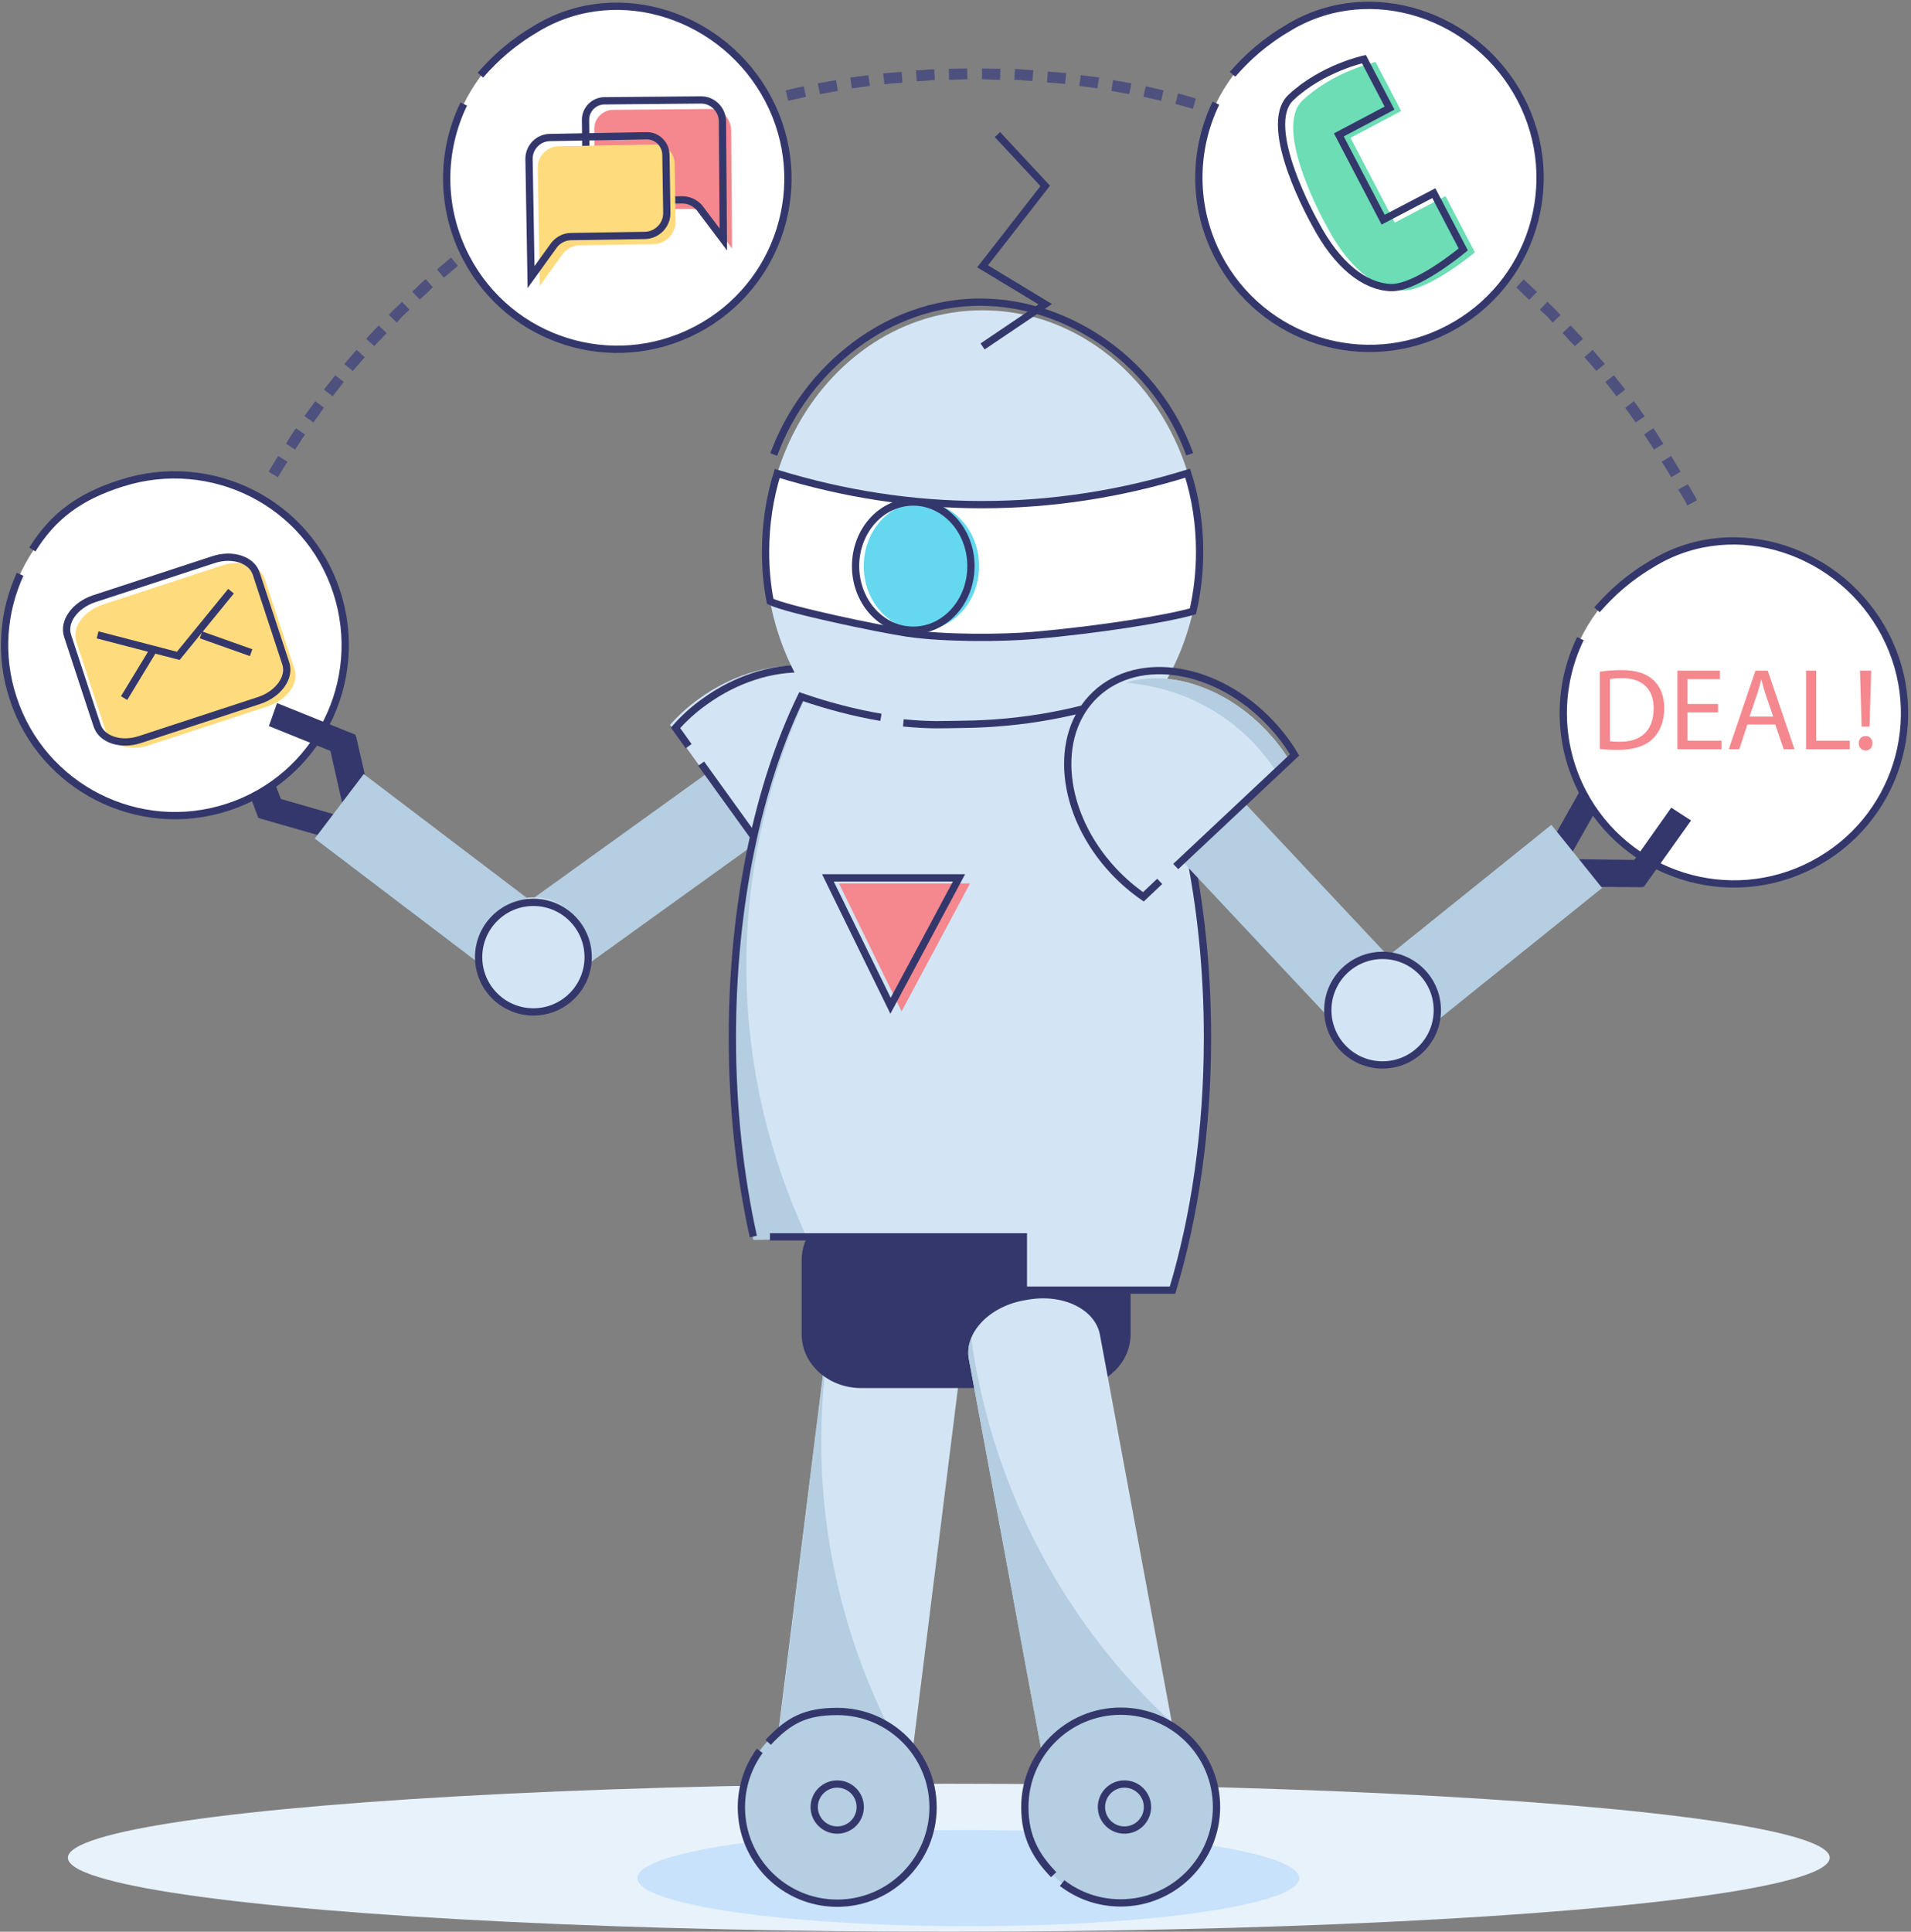 <?xml version="1.0" encoding="UTF-8" standalone="no"?>
<svg width="656px" height="663px" viewBox="0 0 656 663" version="1.1" xmlns="http://www.w3.org/2000/svg" xmlns:xlink="http://www.w3.org/1999/xlink">
    <rect x="0" y="0" width="656" height="663" fill="#808080" stroke="none"/>
    <!-- Generator: Sketch 40.2 (33826) - http://www.bohemiancoding.com/sketch -->
    <title>3.1</title>
    <desc>Created with Sketch.</desc>
    <defs></defs>
    <g id="Page-1" stroke="none" stroke-width="1" fill="none" fill-rule="evenodd">
        <g id="3.1" transform="translate(1, 1)">
            <ellipse id="Oval" fill="#E8F2FB" cx="324.7" cy="636.6" rx="302.4" ry="25.4"></ellipse>
            <ellipse id="Oval" fill="#C8E2FC" cx="331.4" cy="643.6" rx="113.6" ry="16.5"></ellipse>
            <g id="PALM_4_" transform="translate(530, 184)">
                <g id="Group" transform="translate(0, 78)" fill="#34376B">
                    <polygon id="Shape" points="21.1 7.6 13.7 4.3 0 28.6 7.4 31.9"></polygon>
                    <polygon id="Shape" points="37.6 10.1 38.5 0.8 13.9 3.9 13 13.2"></polygon>
                </g>
                <g id="Group" transform="translate(5, 0)">
                    <circle id="Oval" fill="#FFFFFF" cx="59.2" cy="59.8" r="58.5"></circle>
                    <path d="M12.2,24.3 C17.4,18.4 23,13.2 32.1,7.9 C60,-8.4 96.1,4 111.1,32.7 C126.1,61.4 115,96.7 86.3,111.7 C57.7,126.7 22.3,115.6 7.3,86.9 C-1.6,69.8 -1.3,50.3 6.5,34.2" id="Shape" stroke="#34376B" stroke-width="2.5"></path>
                    <path d="M13.172,72.058 C14.932,72.258 17.012,72.378 19.492,72.378 C24.732,72.378 28.892,71.018 31.412,68.498 C33.932,66.018 35.292,62.418 35.292,58.018 C35.292,53.658 33.892,50.538 31.492,48.338 C29.132,46.138 25.572,44.978 20.572,44.978 C17.812,44.978 15.292,45.218 13.172,45.538 L13.172,72.058 Z M16.652,48.098 C17.572,47.898 18.932,47.738 20.732,47.738 C28.092,47.738 31.692,51.778 31.652,58.138 C31.652,65.418 27.612,69.578 20.172,69.578 C18.812,69.578 17.532,69.538 16.652,69.378 L16.652,48.098 Z M53.772,56.618 L43.292,56.618 L43.292,48.098 L54.372,48.098 L54.372,45.178 L39.812,45.178 L39.812,72.138 L54.972,72.138 L54.972,69.218 L43.292,69.218 L43.292,59.498 L53.772,59.498 L53.772,56.618 Z M73.412,63.658 L76.292,72.138 L80.012,72.138 L70.812,45.178 L66.612,45.178 L57.452,72.138 L61.052,72.138 L63.852,63.658 L73.412,63.658 Z M64.572,60.938 L67.212,53.138 C67.732,51.498 68.172,49.858 68.572,48.258 L68.652,48.258 C69.052,49.818 69.452,51.418 70.052,53.178 L72.692,60.938 L64.572,60.938 Z M83.972,72.138 L98.972,72.138 L98.972,69.218 L87.452,69.218 L87.452,45.178 L83.972,45.178 L83.972,72.138 Z M105.772,64.378 L106.332,45.178 L102.492,45.178 L103.052,64.378 L105.772,64.378 Z M104.412,72.578 C105.852,72.578 106.772,71.498 106.772,70.098 C106.772,68.658 105.852,67.618 104.412,67.618 C103.052,67.618 102.052,68.658 102.052,70.098 C102.052,71.498 103.012,72.578 104.412,72.578 L104.412,72.578 Z" id="DEAL!" fill="#F4888E"></path>
                </g>
                <g id="Group" transform="translate(8, 92)" fill="#34376B">
                    <polygon id="Shape" points="26.9 18.2 24.8 27.5 0.7 27.3 2.8 17.9"></polygon>
                    <polygon id="Shape" points="34.7 0.2 41.5 4.6 25.2 27.5 18.5 23.1"></polygon>
                </g>
            </g>
            <g id="PALM_1_" transform="translate(0, 161)">
                <g id="Group" transform="translate(78, 93)" fill="#34376B">
                    <polygon id="Shape" points="11.8 17.6 10.2 25.9 38.1 33.9 39.6 25.6"></polygon>
                    <polygon id="Shape" points="10.3 0.4 0.7 1.6 9.7 25.8 19.4 24.5"></polygon>
                </g>
                <g id="Group">
                    <circle id="Oval" fill="#FFFFFF" cx="59.1" cy="59.4" r="58.5"></circle>
                    <path d="M33.6,83.8 L25.2,58.2 C23.6,53.4 27.7,47.7 34.3,45.5 L75.2,32.1 C81.8,29.9 88.5,32.1 90,37 L100.1,67.7 C101.7,72.5 97.6,78.2 91,80.4 L50.1,93.8 C43.5,96 36.8,93.8 35.3,88.9 L33.6,83.8" id="Shape" fill="#FEDB7D"></path>
                    <path d="M30.6,81.8 L22.2,56.2 C20.6,51.4 24.7,45.7 31.3,43.5 L72.2,30.1 C78.8,27.9 85.5,30.1 87,35 L97.1,65.7 C98.7,70.5 94.6,76.2 88,78.4 L47.1,91.8 C40.5,94 33.8,91.8 32.3,86.9 L30.6,81.8" id="Shape" stroke="#34376B" stroke-width="2.5"></path>
                    <polyline id="Shape" stroke="#34376B" stroke-width="2.5" points="32.5 55.9 60.2 63.1 78.3 40.9"></polyline>
                    <path d="M51.5,61.3 L41.6,77.6" id="Shape" stroke="#34376B" stroke-width="2.5"></path>
                    <path d="M68,55.9 L85.2,62" id="Shape" stroke="#34376B" stroke-width="2.5"></path>
                    <path d="M10.1,26.6 C17.1,15.4 25.9,8.5 40.8,3.8 C71.6,-6 104.6,10.5 114.6,41.2 C124.6,71.9 108,104.9 77.3,115 C46.6,125.1 13.5,108.3 3.5,77.6 C-1.3,63.1 7.99360578e-15,48 5.9,35.1" id="Shape" stroke="#34376B" stroke-width="2.5"></path>
                </g>
                <g id="Group" transform="translate(91, 79)" fill="#34376B">
                    <polygon id="Shape" points="20.3 11.8 30.2 11.6 35.8 36 25.8 36.1"></polygon>
                    <polygon id="Shape" points="0.3 8.2 3.1 0.3 30.1 11.2 27.3 19.1"></polygon>
                </g>
            </g>
            <g id="shoulder_1_" transform="translate(163, 227)">
                <rect id="Rectangle-path" fill="#B5CEE2" transform="translate(54.556, 72.821) rotate(54.269) translate(-54.556, -72.821) " x="39.906" y="26.17" width="29.301" height="93.304"></rect>
                <path d="M107.5,78.5 C111.5,76.8 115.4,74.6 119.2,71.9 C141,56.2 148.9,30.1 137,13.5 C125.1,-3.1 97.7,-3.9 76,11.8 C72.2,14.5 68.9,17.5 66,20.8 L107.5,78.5 L107.5,78.5 Z" id="Shape" fill="#D3E5F5"></path>
                <path d="M121.7,69.9 C141.5,54.1 148.4,29.4 136.9,13.5 C133.5,8.8 128.9,5.3 123.5,3.2 C134.4,24.2 133.5,49.7 121.7,69.9 L121.7,69.9 Z" id="Shape" fill="#B4CDE0"></path>
                <path d="M76.7,34.1 L109.4,79.5 C113.4,77.8 117.3,75.6 121.1,72.9 C142.9,57.2 150.8,31.1 138.9,14.5 C127,-2.1 99.6,-2.9 77.9,12.8 C74.1,15.5 70.8,18.5 67.9,21.8 L72.4,28.1" id="Shape" stroke="#34376B" stroke-width="2.5"></path>
                <circle id="Oval" fill="#D3E5F5" cx="19.1" cy="98.8" r="18.8"></circle>
            </g>
            <g id="forearm_1_" transform="translate(107, 264)">
                <rect id="Rectangle-path" fill="#B5CEE2" transform="translate(39.914, 35.617) rotate(127.214) translate(-39.914, -35.617) " x="26.013" y="-3.884" width="27.801" height="79.001"></rect>
                <circle id="Oval" fill="#D3E5F5" cx="75.1" cy="63.5" r="18.8"></circle>
                <circle id="Oval" stroke="#34376B" stroke-width="2.5" cx="75.1" cy="63.5" r="18.8"></circle>
            </g>
            <g id="head_2_" transform="translate(261, 45)">
                <ellipse id="Oval" fill="#D3E5F5" cx="75.3" cy="143.4" rx="74.5" ry="82.9"></ellipse>
                <path d="M3.6,110 C14.7,79.8 43.3,57.7 74.4,57.7 C105.8,57.7 135.4,79.3 146.4,109.9" id="Shape" stroke="#34376B" stroke-width="2.5"></path>
                <path d="M49.5,171.3 C62.6,173.2 82.4,173 92.8,172.1 C116.6,170 139.4,166.2 147.5,163.8 C149,157.3 149.8,150.4 149.8,143.4 C149.8,133.9 148.4,124.9 145.7,116.4 C122.9,123.5 99.1,127.2 75.1,127.2 C51.2,127.2 27.6,123.5 4.8,116.5 C2.2,124.9 0.8,134 0.8,143.4 C0.8,149.2 1.3,154.9 2.4,160.4 C8,163.2 40,169.9 49.5,171.3 L49.5,171.3 Z" id="Shape" fill="#FFFFFF"></path>
                <ellipse id="Oval" fill="#65D8F0" cx="54.3" cy="148.3" rx="19.8" ry="22"></ellipse>
                <ellipse id="Oval" stroke="#34376B" stroke-width="2.5" cx="51.5" cy="148.3" rx="19.8" ry="22"></ellipse>
                <path d="M49.5,171.3 C62.6,173.2 82.4,173 92.8,172.1 C116.6,170 139.4,166.2 147.5,163.8 C149,157.3 149.8,150.4 149.8,143.4 C149.8,133.9 148.4,124.9 145.7,116.4 C122.9,123.5 99.1,127.2 75.1,127.2 C51.2,127.2 27.6,123.5 4.8,116.5 C2.2,124.9 0.8,134 0.8,143.4 C0.8,149.2 1.3,154.9 2.4,160.4 C8,163.2 40,169.9 49.5,171.3 L49.5,171.3 Z" id="Shape" stroke="#34376B" stroke-width="2.5"></path>
                <polyline id="Shape" stroke="#34376B" stroke-width="2.5" points="75.3 72.9 96.8 58.4 75.3 45.4 96.8 17.8 80.4 0.2"></polyline>
            </g>
            <g id="Group" transform="translate(410, 0)">
                <circle id="Oval" fill="#FFFFFF" cx="59.1" cy="60" r="58.5"></circle>
                <path d="M12.1,24.5 C17.3,18.6 22.9,13.4 32,8.1 C59.9,-8.2 96,4.2 111,32.9 C126,61.6 114.9,96.9 86.2,111.9 C57.5,126.9 22.2,115.8 7.2,87.1 C-1.7,70 -1.4,50.5 6.4,34.4" id="Shape" stroke="#34376B" stroke-width="2.5"></path>
                <path d="M70,37.1 L61.2,20.3 C61.2,20.3 46.9,23.4 36.2,33.4 C25.5,43.3 44.4,76.6 44.4,76.6 C52,91.1 61.4,98.3 70.3,98.7 C79.2,99.1 95.3,85.6 95.3,85.6 L85.2,66.3 L67.8,75.4 L52.6,46.3 L70,37.1 L70,37.1 Z" id="Shape" fill="#6CDDB5"></path>
                <path d="M66,36.1 L57.2,19.3 C57.2,19.3 42.9,22.4 32.2,32.4 C21.5,42.3 40.4,75.6 40.4,75.6 C48,90.1 57.4,97.3 66.3,97.7 C75.2,98.1 91.3,84.6 91.3,84.6 L81.2,65.3 L63.8,74.4 L48.6,45.3 L66,36.1 L66,36.1 Z" id="Shape" stroke="#34376B" stroke-width="2.5"></path>
            </g>
            <g id="Group" transform="translate(152, 1)">
                <circle id="Oval" fill="#FFFFFF" cx="58.8" cy="59.3" r="58.5"></circle>
                <path d="M11.9,23.8 C17.1,17.9 22.7,12.7 31.8,7.4 C59.7,-8.9 95.8,3.5 110.8,32.2 C125.8,60.9 114.7,96.2 86,111.2 C57.3,126.2 22,115.1 7,86.4 C-1.9,69.3 -1.6,49.8 6.2,33.7" id="Shape" stroke="#34376B" stroke-width="2.5"></path>
                <path d="M90.7,35.4 L57.5,35.7 C53.9,35.7 50.9,38.7 51,42.4 L51.2,62.3 C51.2,66.5 54.7,69.9 58.9,69.9 L84.2,69.7 C86.5,69.7 88.6,70.7 90.1,72.4 L98.3,83.3 L98,42.7 C97.9,38.5 94.6,35.3 90.7,35.4 L90.7,35.4 Z" id="Shape" fill="#F4888E"></path>
                <path d="M87.7,32.3 L54.5,32.6 C50.9,32.6 47.9,35.6 48,39.3 L48.2,59.2 C48.2,63.4 51.7,66.8 55.9,66.8 L81.2,66.6 C83.5,66.6 85.6,67.6 87.1,69.3 L95.3,80.2 L95,39.6 C94.9,35.5 91.6,32.3 87.7,32.3 L87.7,32.3 Z" id="Shape" stroke="#34376B" stroke-width="2.5"></path>
                <path d="M38.7,48.2 L71.9,47.6 C75.5,47.5 78.5,50.4 78.6,54.1 L78.9,74 C79,78.2 75.6,81.7 71.4,81.8 L46.1,82.2 C43.8,82.2 41.7,83.3 40.3,85 L32.3,96.1 L31.6,55.5 C31.6,51.6 34.7,48.3 38.7,48.2 L38.7,48.2 Z" id="Shape" fill="#FEDB7D"></path>
                <path d="M35.7,45.2 L68.9,44.6 C72.5,44.5 75.5,47.4 75.6,51.1 L75.9,71 C76,75.2 72.6,78.7 68.4,78.8 L43.1,79.2 C40.8,79.2 38.7,80.3 37.3,82 L29.3,93.1 L28.6,52.5 C28.6,48.6 31.7,45.3 35.7,45.2 L35.7,45.2 Z" id="Shape" stroke="#34376B" stroke-width="2.5"></path>
            </g>
            <path d="M106,175.4 C107.2,173.3 108.6,171 109.9,168.6 C112,165.3 114.2,162 115.7,159.5 C116.1,158.9 116.5,158.3 116.8,157.8 C117.1,157.3 117.5,156.9 117.7,156.5 C118.2,155.8 118.5,155.4 118.5,155.4 L87.7,134 C87.7,134 87.4,134.5 86.8,135.3 C86.5,135.7 86.2,136.2 85.8,136.8 C85.4,137.4 85,138 84.6,138.7 C82.8,141.6 80.3,145.3 77.9,149.2 C76.2,152.1 74.6,155 73.1,157.5 C85.6,160.5 96.9,166.8 106,175.4 L106,175.4 Z" id="Shape"></path>
            <path d="M97.2,151.3 L100.3,153.3 C100.3,153.3 101.1,152 102,150.7 C102.4,150 102.8,149.4 103.2,148.9 C103.5,148.4 103.7,148.1 103.7,148.1 L100.6,146 C100.6,146 100.4,146.3 100,146.8 C99.7,147.3 99.3,148 98.8,148.6 C98,149.9 97.2,151.3 97.2,151.3 L97.2,151.3 Z" id="Shape" fill="#4E507E"></path>
            <path d="M91.2,160.9 L94.4,162.8 C94.4,162.8 95.2,161.5 96,160.1 C96.8,158.8 97.7,157.5 97.7,157.5 L94.5,155.5 C94.5,155.5 93.6,156.8 92.8,158.2 C92,159.5 91.2,160.9 91.2,160.9 L91.2,160.9 Z" id="Shape" fill="#4E507E"></path>
            <path d="M118.6,155.3 C118.6,155.3 119.7,153.7 121.5,151.3 C122.4,150.1 123.4,148.7 124.4,147.2 C125.5,145.7 126.8,144.2 128,142.6 C129.2,141 130.4,139.5 131.6,138 C132.8,136.6 133.9,135.3 134.9,134.2 C136.8,132 138.1,130.5 138.1,130.5 L110,105.6 C110,105.6 108.5,107.3 106.3,109.9 C105.2,111.2 103.9,112.6 102.5,114.3 C101.2,116 99.8,117.7 98.4,119.5 C97,121.3 95.6,123 94.3,124.7 C93.1,126.4 91.9,128 90.9,129.4 C88.9,132.2 87.6,134 87.6,134 L118.6,155.3 L118.6,155.3 Z" id="Shape"></path>
            <polygon id="Shape" fill="#4E507E" points="117.2 123.9 120.1 126.3 124.2 121.6 121.4 119.1"></polygon>
            <polygon id="Shape" fill="#4E507E" points="110.2 132.7 113.2 135 117 130.1 114.1 127.8"></polygon>
            <polygon id="Shape" fill="#4E507E" points="103.5 141.8 106.6 144 110.2 138.9 107.2 136.7"></polygon>
            <path d="M138,130.5 C138,130.5 138.3,130.1 138.9,129.5 C139.5,128.8 140.3,127.9 141.3,126.9 C143.3,124.8 146.1,121.9 148.8,119 C151.7,116.3 154.5,113.6 156.7,111.5 C157.8,110.5 158.7,109.7 159.3,109.1 C160,108.5 160.3,108.2 160.3,108.2 L135.4,80.1 C135.4,80.1 135,80.5 134.2,81.1 C133.5,81.7 132.4,82.7 131.2,83.8 C128.8,86.1 125.5,89.2 122.2,92.4 C119.1,95.7 116,98.9 113.6,101.4 C112.4,102.6 111.5,103.7 110.9,104.4 C110.3,105.1 109.9,105.6 109.9,105.6 L138,130.5 L138,130.5 Z" id="Shape"></path>
            <path d="M140.5,99.1 L143.1,101.8 C143.1,101.8 144.2,100.7 145.4,99.7 C146,99.2 146.5,98.6 146.9,98.2 C147.3,97.8 147.6,97.6 147.6,97.6 L145.1,94.8 C145.1,94.8 144.8,95.1 144.4,95.4 C144,95.8 143.4,96.4 142.8,96.9 C141.7,98.1 140.5,99.1 140.5,99.1 L140.5,99.1 Z" id="Shape" fill="#4E507E"></path>
            <path d="M132.5,107.1 L135.2,109.7 C135.2,109.7 136.3,108.6 137.3,107.4 C138.4,106.3 139.6,105.3 139.6,105.3 L137,102.6 C137,102.6 135.9,103.7 134.7,104.8 C133.5,105.9 132.5,107.1 132.5,107.1 L132.5,107.1 Z" id="Shape" fill="#4E507E"></path>
            <path d="M124.7,115.3 L127.5,117.8 C127.5,117.8 127.8,117.5 128.1,117.1 C128.5,116.7 129,116.1 129.6,115.6 C130.7,114.5 131.7,113.3 131.7,113.3 L129,110.7 C129,110.7 127.9,111.8 126.8,113 C126.3,113.6 125.7,114.1 125.3,114.6 C125,115 124.7,115.3 124.7,115.3 L124.7,115.3 Z" id="Shape" fill="#4E507E"></path>
            <path d="M152,67.5 L152,66.5 C151.1,67.2 150.2,67.9 149.4,68.6 C147.6,70 145.9,71.4 144.2,72.7 C142.6,74 141.1,75.4 139.8,76.5 C137.2,78.7 135.5,80.2 135.5,80.2 L160.4,108.3 C160.4,108.3 161.9,107 164.1,105.1 C165,104.3 166.1,103.4 167.2,102.4 C157.9,93.5 152,81.1 152,67.5 L152,67.5 Z" id="Shape"></path>
            <polygon id="Shape" fill="#4E507E" points="149 91.5 151.4 94.3 156.2 90.2 153.8 87.4"></polygon>
            <path d="M267.5,36.2 C267.6,36.3 267.6,36.4 267.7,36.5 L262.1,13.7 C262.1,13.7 261.6,13.8 260.6,14.1 C260.1,14.2 259.5,14.3 258.9,14.5 C258.2,14.7 257.5,14.9 256.7,15.1 C255.5,15.4 254.1,15.8 252.6,16.3 C259.1,21.4 264.3,28.3 267.5,36.2 L267.5,36.2 Z" id="Shape"></path>
            <path d="M297.6,7.2 C297.6,7.2 295.4,7.5 292,7.9 C288.6,8.2 284.2,9.1 279.8,9.9 C277.6,10.3 275.4,10.7 273.3,11.1 C271.2,11.6 269.3,12 267.7,12.4 C264.4,13.2 262.2,13.7 262.2,13.7 L267.8,36.5 C270.9,40.3 273.5,44.5 275.4,49.1 C275.6,49.1 275.8,49 275.9,49 C277.3,48.7 279,48.3 280.8,47.9 C282.6,47.6 284.6,47.2 286.5,46.9 C290.4,46.2 294.3,45.4 297.2,45.2 C300.1,44.8 302.1,44.6 302.1,44.6 L297.6,7.2 L297.6,7.2 Z" id="Shape"></path>
            <polygon id="Shape" fill="#4E507E" points="290.9 25.6 291.4 29.3 297.6 28.5 297.1 24.8"></polygon>
            <polygon id="Shape" fill="#4E507E" points="279.7 27.6 280.5 31.3 286.6 30.2 286 26.5"></polygon>
            <polygon id="Shape" fill="#4E507E" points="268.7 30 269.6 33.6 275.7 32.2 274.9 28.6"></polygon>
            <path d="M302,44.4 C302,44.4 304,44.2 306.9,43.8 C309.9,43.6 313.8,43.3 317.7,43 C319.7,42.8 321.6,42.8 323.5,42.7 C325.4,42.7 327.1,42.6 328.6,42.6 C331.6,42.5 333.5,42.5 333.5,42.5 L333.5,5 C333.5,5 331.2,5.1 327.9,5.1 C326.2,5.1 324.2,5.2 322.1,5.2 C320,5.2 317.7,5.3 315.5,5.5 C311,5.8 306.5,6.2 303.1,6.4 C299.7,6.8 297.5,7.1 297.5,7.1 L302,44.4 L302,44.4 Z" id="Shape"></path>
            <polygon id="Shape" fill="#4E507E" points="324.7 22.6 324.8 26.4 331.1 26.2 331 22.5"></polygon>
            <path d="M313.4,23.2 L313.7,26.9 C313.7,26.9 315.3,26.8 316.8,26.7 C317.6,26.6 318.4,26.6 318.9,26.5 L319.9,26.5 L319.7,22.8 L318.7,22.8 C318.1,22.8 317.3,22.9 316.5,23 C315,23.1 313.4,23.2 313.4,23.2 L313.4,23.2 Z" id="Shape" fill="#4E507E"></path>
            <path d="M302.2,24.2 L302.6,27.9 C302.6,27.9 303,27.9 303.6,27.8 C304.2,27.7 304.9,27.6 305.7,27.6 C307.3,27.5 308.8,27.4 308.8,27.4 L308.5,23.7 C308.5,23.7 306.9,23.8 305.4,23.9 C304.6,23.9 303.8,24.1 303.2,24.1 C302.6,24.1 302.2,24.2 302.2,24.2 L302.2,24.2 Z" id="Shape" fill="#4E507E"></path>
            <path d="M333.5,42.5 C333.5,42.5 335.5,42.6 338.4,42.6 C339.9,42.6 341.6,42.7 343.5,42.7 C345.4,42.7 347.3,42.8 349.3,43 C353.2,43.3 357.2,43.6 360.1,43.8 C363,44.2 365,44.4 365,44.4 L369.5,7.2 C369.5,7.2 367.3,6.9 363.9,6.5 C360.5,6.2 356,5.9 351.5,5.6 C349.3,5.4 347,5.3 344.9,5.3 C342.8,5.2 340.8,5.2 339.1,5.2 C335.7,5.1 333.5,5.1 333.5,5.1 L333.5,42.5 L333.5,42.5 Z" id="Shape"></path>
            <path d="M358.7,23.6 L358.4,27.3 C358.4,27.3 360,27.4 361.5,27.5 C362.3,27.6 363,27.7 363.6,27.7 C364.2,27.8 364.6,27.8 364.6,27.8 L365,24.1 C365,24.1 364.6,24.1 364,24 C363.4,23.9 362.6,23.8 361.8,23.8 C360.2,23.7 358.7,23.6 358.7,23.6 L358.7,23.6 Z" id="Shape" fill="#4E507E"></path>
            <path d="M347.4,22.7 L347.2,26.4 L348.2,26.4 C348.8,26.4 349.6,26.5 350.3,26.6 C351.9,26.7 353.4,26.8 353.4,26.8 L353.7,23.1 C353.7,23.1 352.1,23 350.6,22.9 C349.8,22.8 349,22.8 348.4,22.7 L347.4,22.7 L347.4,22.7 Z" id="Shape" fill="#4E507E"></path>
            <polygon id="Shape" fill="#4E507E" points="336.1 22.5 336.1 26.2 342.3 26.4 342.4 22.6"></polygon>
            <path d="M365,44.4 C365,44.4 367,44.6 369.9,45 C372.8,45.3 376.7,46.1 380.6,46.7 C382.5,47 384.5,47.4 386.3,47.7 C388.1,48.1 389.8,48.5 391.2,48.8 C394.1,49.5 396,49.9 396,49.9 L404.9,13.5 C404.9,13.5 402.7,13 399.4,12.2 C397.8,11.8 395.8,11.4 393.8,10.9 C391.7,10.5 389.5,10.1 387.3,9.7 C382.9,8.9 378.4,8.1 375.1,7.7 C371.7,7.3 369.5,7 369.5,7 L365,44.4 L365,44.4 Z" id="Shape"></path>
            <polygon id="Shape" fill="#4E507E" points="392.3 28.6 391.5 32.2 397.6 33.6 398.4 30"></polygon>
            <polygon id="Shape" fill="#4E507E" points="381.1 26.5 380.5 30.2 386.6 31.3 387.4 27.6"></polygon>
            <polygon id="Shape" fill="#4E507E" points="370 24.8 369.5 28.5 375.7 29.3 376.3 25.6"></polygon>
            <path d="M421.3,18.1 C417.4,17 413.5,15.9 410.5,15 C409.7,14.8 408.9,14.6 408.3,14.4 C407.6,14.2 407,14.1 406.6,14 C405.6,13.8 405.1,13.6 405.1,13.6 L396.2,50 C396.2,50 396.7,50.1 397.5,50.3 C397.9,50.4 398.4,50.5 399,50.7 C399.6,50.9 400.2,51.1 400.9,51.3 C402.4,51.7 404.1,52.2 406,52.8 C406,39.2 411.9,26.8 421.3,18.1 L421.3,18.1 Z" id="Shape"></path>
            <path d="M403.4,31.1 L402.5,34.7 C402.5,34.7 402.9,34.8 403.4,34.9 C404,35.1 404.7,35.3 405.5,35.5 C407,35.9 408.5,36.4 408.5,36.4 L409.5,32.8 C409.5,32.8 408,32.4 406.5,31.9 C405.7,31.7 405,31.5 404.4,31.3 C403.8,31.2 403.4,31.1 403.4,31.1 L403.4,31.1 Z" id="Shape" fill="#4E507E"></path>
            <path d="M527.3,76.5 C526.8,76.1 526.2,75.6 525.6,75.1 C522.7,87.9 514.6,98.9 503.6,105.7 C505.4,107.3 506.6,108.3 506.6,108.3 L531.5,80.2 C531.6,80.1 529.9,78.7 527.3,76.5 L527.3,76.5 Z" id="Shape"></path>
            <path d="M506.7,108.2 C506.7,108.2 507.1,108.5 507.7,109.1 C508.4,109.7 509.3,110.5 510.3,111.5 C512.4,113.5 515.3,116.3 518.2,119 C520.9,121.9 523.6,124.7 525.7,126.9 C526.7,128 527.5,128.9 528.1,129.5 C528.7,130.2 529,130.5 529,130.5 L557.1,105.6 C557.1,105.6 556.7,105.2 556.1,104.4 C555.5,103.7 554.5,102.6 553.4,101.4 C551.1,99 548,95.7 544.8,92.4 C541.5,89.3 538.3,86.2 535.8,83.8 C534.6,82.6 533.5,81.7 532.8,81.1 C532.1,80.5 531.6,80.1 531.6,80.1 L506.7,108.2 L506.7,108.2 Z" id="Shape"></path>
            <path d="M538.1,110.7 L535.4,113.3 C535.4,113.3 536.5,114.4 537.5,115.6 C538,116.2 538.6,116.7 539,117.1 C539.4,117.5 539.6,117.8 539.6,117.8 L542.4,115.3 C542.4,115.3 542.1,115 541.8,114.6 C541.4,114.2 540.8,113.6 540.3,113 C539.2,111.8 538.1,110.7 538.1,110.7 L538.1,110.7 Z" id="Shape" fill="#4E507E"></path>
            <path d="M530.2,102.6 L527.6,105.3 C527.6,105.3 528.7,106.4 529.9,107.4 C531,108.5 532,109.7 532,109.7 L534.7,107.1 C534.7,107.1 533.6,106 532.5,104.8 C531.3,103.7 530.2,102.6 530.2,102.6 L530.2,102.6 Z" id="Shape" fill="#4E507E"></path>
            <path d="M522,94.9 L519.5,97.7 C519.5,97.7 519.8,98 520.2,98.3 C520.6,98.7 521.2,99.2 521.7,99.8 C522.8,100.9 524,101.9 524,101.9 L526.6,99.2 C526.6,99.2 525.5,98.1 524.3,97 C523.7,96.5 523.2,95.9 522.7,95.5 C522.3,95.1 522,94.9 522,94.9 L522,94.9 Z" id="Shape" fill="#4E507E"></path>
            <path d="M529,130.5 C529,130.5 530.3,132 532.2,134.2 C533.2,135.3 534.3,136.6 535.5,138 C536.6,139.5 537.9,141 539.1,142.6 C540.3,144.2 541.5,145.7 542.7,147.2 C543.8,148.7 544.8,150.1 545.6,151.3 C547.3,153.7 548.5,155.3 548.5,155.3 L579.3,134 C579.3,134 578,132.2 576,129.4 C575,128 573.9,126.4 572.6,124.7 C571.3,123 569.9,121.3 568.5,119.5 C567.1,117.7 565.7,116 564.4,114.3 C563.1,112.7 561.7,111.2 560.6,109.9 C558.4,107.3 556.9,105.6 556.9,105.6 L529,130.5 L529,130.5 Z" id="Shape"></path>
            <polygon id="Shape" fill="#4E507E" points="559.9 136.7 556.9 139 560.5 144 563.6 141.9"></polygon>
            <polygon id="Shape" fill="#4E507E" points="553 127.8 550.1 130.1 553.9 135 556.9 132.7"></polygon>
            <polygon id="Shape" fill="#4E507E" points="545.7 119.1 542.9 121.6 547 126.3 549.9 123.9"></polygon>
            <path d="M550.2,157.7 C550.5,158.2 550.9,158.8 551.3,159.4 C552.9,161.9 555,165.2 557.1,168.5 C559.1,171.9 561,175.3 562.5,177.9 C562.7,178.2 562.9,178.6 563.1,178.9 L571.2,178.9 L598,164.8 C598,164.8 597.7,164.3 597.3,163.4 C596.8,162.5 596.2,161.3 595.4,159.8 C593.7,156.9 591.5,153 589.2,149 C586.8,145.2 584.3,141.4 582.5,138.5 C582,137.8 581.6,137.1 581.3,136.6 C580.9,136 580.6,135.5 580.3,135.1 C579.7,134.3 579.4,133.8 579.4,133.8 L548.6,155.1 C548.6,155.1 548.9,155.5 549.4,156.2 C549.5,156.8 549.9,157.2 550.2,157.7 L550.2,157.7 Z" id="Shape"></path>
            <path d="M578.4,165.2 L575.1,167 C575.1,167 575.9,168.3 576.7,169.7 C577.1,170.4 577.5,171 577.8,171.6 C578.1,172.1 578.2,172.5 578.2,172.5 L581.5,170.7 C581.5,170.7 581.3,170.3 581.1,169.8 C580.8,169.3 580.4,168.6 580,167.9 C579.2,166.6 578.4,165.2 578.4,165.2 L578.4,165.2 Z" id="Shape" fill="#4E507E"></path>
            <path d="M288.1,610.9 L286.9,610.8 C274.5,609.3 265.3,600.7 266.4,591.7 L283.4,455.6 C284.5,446.6 295.5,440.6 307.9,442.1 L309.1,442.2 C321.5,443.7 330.7,452.3 329.6,461.3 L312.6,597.4 C311.5,606.4 300.6,612.4 288.1,610.9 L288.1,610.9 Z" id="Shape" fill="#D3E5F5"></path>
            <path d="M280.9,493.7 C280.9,479.2 282.4,464.8 285.2,450.7 C284.3,452.2 283.7,453.8 283.5,455.6 L266.5,591.7 C265.4,600.7 274.5,609.3 287,610.8 L288.2,610.9 C297.6,612.1 306.2,608.9 310.3,603.4 C291.2,570.2 280.9,532.3 280.9,493.7 L280.9,493.7 Z" id="Shape" fill="#B4CDE0"></path>
            <circle id="Oval" fill="#B5CEE2" cx="286.4" cy="619.2" r="32.9"></circle>
            <path d="M262.7,597 C269.8,589.4 275.5,586.4 286.4,586.4 C304.5,586.4 319.3,601.1 319.3,619.3 C319.3,637.4 304.6,652.2 286.4,652.2 C268.3,652.2 253.5,637.5 253.5,619.3 C253.5,612.1 255.8,605.4 259.8,599.9" id="Shape" stroke="#34376B" stroke-width="2.5"></path>
            <circle id="Oval" stroke="#34376B" stroke-width="2.5" cx="286.4" cy="619.2" r="7.9"></circle>
            <g id="body_1_" transform="translate(250, 236)">
                <path d="M116.7,239.4 L44.6,239.4 C33.3,239.4 24.2,231.1 24.2,221 L24.2,195.4 C24.2,185.2 33.3,177 44.6,177 L116.7,177 C128,177 137.1,185.3 137.1,195.4 L137.1,221 C137.1,231.1 128,239.4 116.7,239.4 L116.7,239.4 Z" id="Shape" fill="#34376B"></path>
                <path d="M139.1,0.7 C119.8,7.9 99.8,11.7 79.5,11.7 C60.7,11.7 42.1,8.4 24.1,2.2 C9.5,32.2 0.5,73.5 0.5,119.2 C0.5,143.6 3.1,167.6 7.7,188.5 L100.4,187.5 L100.4,205.8 L151.6,205.8 C159.2,180.6 163.6,150.9 163.6,119.1 C163.5,72.7 154.1,30.8 139.1,0.7 L139.1,0.7 Z" id="Shape" fill="#D3E5F5"></path>
                <path d="M5.2,94.6 C5.2,62.7 12.3,31.3 25.4,2.6 C24.9,2.4 24.5,2.3 24,2.1 C9.4,32.1 0.4,73.4 0.4,119.1 C0.4,143.5 3,167.5 7.6,188.4 L26.2,188.2 C12.6,159.1 5.2,127.2 5.2,94.6 L5.2,94.6 Z" id="Shape" fill="#B4CDE0"></path>
                <path d="M13.3,187.5 L100.3,187.5 L100.3,205.8 L151.5,205.8 C159.1,180.6 163.5,150.9 163.5,119.1 C163.5,72.7 154.2,30.8 139.1,0.6 C119.8,7.8 99.8,11.4 79.5,11.6 C72.4,11.7 68.4,12 59.1,11.1" id="Shape" stroke="#34376B" stroke-width="2.5"></path>
                <path d="M51.4,9.2 C42.1,7.6 33,5.2 24,2.1 C9.4,32.1 0.4,73.4 0.4,119.1 C0.4,143.5 3,166.6 7.6,187.4" id="Shape" stroke="#34376B" stroke-width="2.5"></path>
                <polygon id="Shape" fill="#F4888E" points="37 66.2 82 66.2 58.5 110.1"></polygon>
                <polygon id="Shape" stroke="#34376B" stroke-width="2.5" points="33.2 64.3 78.2 64.3 54.7 108.2"></polygon>
            </g>
            <path d="M382.7,612.2 L381.5,612.4 C369.4,614.6 358.2,609.2 356.6,600.3 L331.6,465.5 C329.9,456.6 338.4,447.5 350.5,445.3 L351.7,445.1 C363.8,442.9 375,448.3 376.6,457.2 L401.6,592 C403.3,600.9 394.9,609.9 382.7,612.2 L382.7,612.2 Z" id="Shape" fill="#D3E5F5"></path>
            <path d="M401.3,590.2 C399.1,588.2 396.9,586.1 394.8,584 C360.8,550 338.9,505.5 332.4,458.3 C331.5,460.6 331.1,463.1 331.6,465.5 L356.6,600.3 C358.3,609.2 369.4,614.6 381.5,612.4 L382.7,612.2 C394.8,609.9 403.3,600.9 401.6,592 L401.3,590.2 L401.3,590.2 Z" id="Shape" fill="#B4CDE0"></path>
            <circle id="Oval" fill="#B5CEE2" cx="383.6" cy="619.2" r="32.9"></circle>
            <path d="M360.7,642.4 C354.9,636.4 350.8,629.8 350.8,619.2 C350.8,601.1 365.5,586.3 383.7,586.3 C401.9,586.3 416.6,601 416.6,619.2 C416.6,637.3 401.9,652.1 383.7,652.1 C376.1,652.1 369.2,649.6 363.6,645.3" id="Shape" stroke="#34376B" stroke-width="2.5"></path>
            <circle id="Oval" stroke="#34376B" stroke-width="2.5" cx="385" cy="619.2" r="7.9"></circle>
            <path d="M572.6,155.5 L569.4,157.5 C569.4,157.5 570.3,158.8 571.1,160.1 C571.9,161.4 572.7,162.8 572.7,162.8 L575.9,160.9 C575.9,160.9 575.1,159.5 574.3,158.2 C573.5,156.8 572.6,155.5 572.6,155.5 L572.6,155.5 Z" id="Shape" fill="#4E507E"></path>
            <path d="M566.5,146 L563.4,148.1 C563.4,148.1 563.6,148.4 563.9,148.9 C564.2,149.4 564.6,150 565.1,150.7 C565.9,152 566.8,153.3 566.8,153.3 L570,151.3 C570,151.3 569.1,150 568.3,148.6 C567.9,147.9 567.4,147.3 567.1,146.8 C566.8,146.3 566.5,146 566.5,146 L566.5,146 Z" id="Shape" fill="#4E507E"></path>
            <path d="M599.9,168.5 C598.8,166.3 598,164.8 598,164.8 L571.2,179 L573.5,179 C581.4,173.9 590.4,170.2 599.9,168.5 L599.9,168.5 Z" id="Shape"></path>
            <g id="forearm_4_" transform="translate(455, 282)">
                <rect id="Rectangle-path" fill="#B5CEE2" transform="translate(54.474, 35.676) rotate(231.199) translate(-54.474, -35.676) " x="40.574" y="-3.823" width="27.799" height="78.997"></rect>
                <circle id="Oval" fill="#D3E5F5" cx="18.8" cy="63" r="18.8"></circle>
            </g>
            <g id="shoulder_4_" transform="translate(364, 229)">
                <rect id="Rectangle-path" fill="#B5CEE2" transform="translate(79.201, 85.068) rotate(-43.173) translate(-79.201, -85.068) " x="64.551" y="38.418" width="29.3" height="93.3"></rect>
                <path d="M78,31.7 C75.8,28 73.1,24.4 69.9,21 C51.6,1.4 24.6,-3.1 9.7,10.9 C-5.2,24.9 -2.4,52.1 15.9,71.6 C19.1,75 22.5,77.9 26.1,80.4 L78,31.7 L78,31.7 Z" id="Shape" fill="#D3E5F5"></path>
                <path d="M21.4,4.3 C37.8,5.6 53.8,12.7 65.7,25.4 C68.7,28.6 71.4,32.1 73.7,35.8 L78.1,31.7 C75.9,28 73.2,24.4 70,21 C55.7,5.9 36.3,-0.3 21.4,4.3 L21.4,4.3 Z" id="Shape" fill="#B4CDE0"></path>
                <path d="M38.6,67.4 L79.4,29.1 C77.2,25.4 74.5,21.8 71.3,18.4 C53,-1.2 26,-5.7 11.1,8.3 C-3.8,22.3 -1,49.5 17.3,69 C20.5,72.4 23.9,75.3 27.5,77.8 L33.1,72.5" id="Shape" stroke="#34376B" stroke-width="2.5"></path>
                <circle id="Oval" fill="#D3E5F5" cx="109.6" cy="116.7" r="18.8"></circle>
                <circle id="Oval" stroke="#34376B" stroke-width="2.5" cx="109.6" cy="116.7" r="18.8"></circle>
            </g>
        </g>
    </g>
</svg>